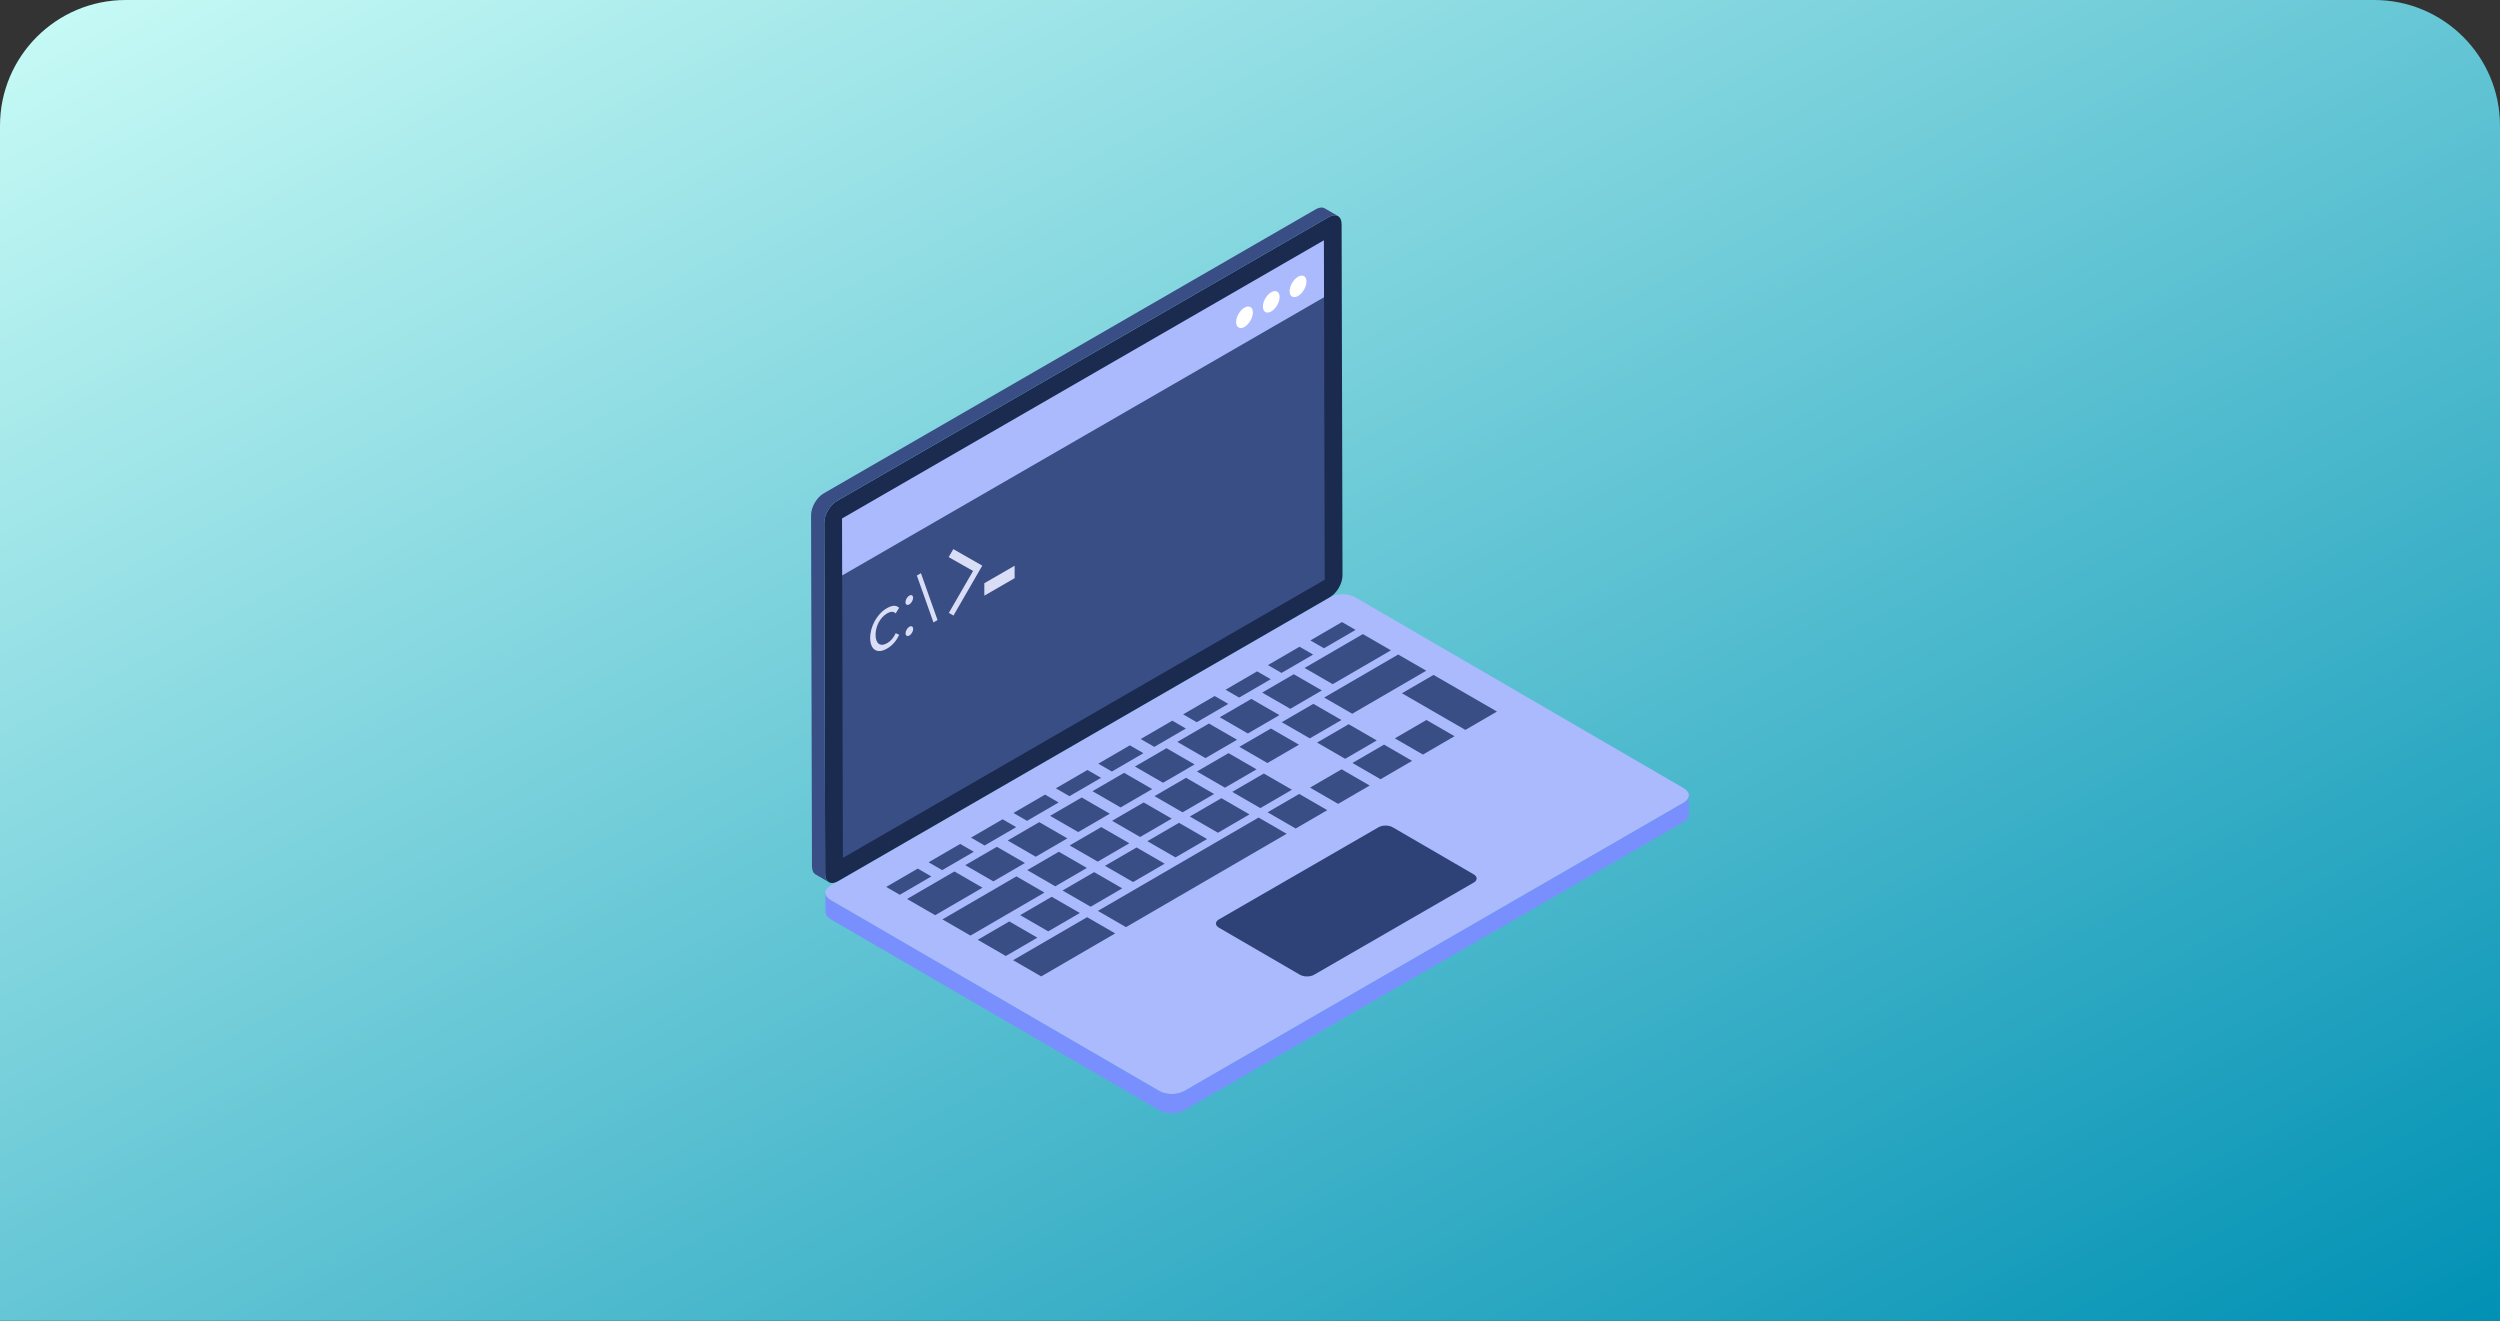 <svg width="318" height="168" viewBox="0 0 318 168" fill="none" xmlns="http://www.w3.org/2000/svg">
<rect x="0" y="0" width="318" height="168" fill="#333333" stroke="none"/>
<path d="M0 16C0 7.163 7.163 0 16 0H302C310.837 0 318 7.163 318 16V168H0V16Z" fill="url(#paint0_linear)"/>
<path d="M105.647 114.482L147.447 138.773C148.333 139.29 149.76 139.29 150.646 138.782L214.159 102.107C215.045 101.599 215.045 100.77 214.159 100.253L172.359 75.962C171.482 75.453 170.054 75.453 169.169 75.962L105.655 112.628C104.769 113.145 104.761 113.973 105.647 114.482Z" fill="#AABAFD"/>
<path d="M155.042 116.951C154.542 117.239 154.545 117.709 155.041 117.997L165.345 123.985C165.841 124.274 166.652 124.277 167.152 123.988L187.457 112.265C187.956 111.977 187.953 111.507 187.457 111.219L177.153 105.231C176.657 104.942 175.846 104.939 175.346 105.228L155.042 116.951Z" fill="#2E4277"/>
<path d="M104.99 113.563L104.998 116.008C104.998 116.336 105.22 116.673 105.655 116.927L147.455 141.218C148.341 141.727 149.768 141.727 150.654 141.218L214.167 104.552C214.61 104.298 214.832 103.962 214.832 103.617L214.824 101.18C214.824 101.517 214.602 101.853 214.159 102.107L150.646 138.782C149.76 139.29 148.332 139.29 147.446 138.773L105.646 114.482C105.204 114.228 104.99 113.9 104.99 113.563Z" fill="#798FFE"/>
<path d="M169.045 27.595C169.93 27.084 170.65 27.494 170.653 28.511L170.766 73.195C170.769 74.206 170.054 75.451 169.169 75.962L106.57 112.1C105.685 112.611 104.965 112.195 104.962 111.184L104.849 66.499C104.846 65.482 105.561 64.243 106.446 63.732L169.045 27.595Z" fill="#1B2A4F"/>
<path d="M103.168 65.525L103.283 110.208C103.283 110.708 103.463 111.069 103.75 111.233L105.429 112.21C105.142 112.046 104.962 111.685 104.962 111.184L104.847 66.501C104.847 65.484 105.561 64.246 106.446 63.729L169.045 27.595C169.488 27.341 169.89 27.316 170.185 27.48L168.506 26.504C168.219 26.34 167.809 26.364 167.366 26.619L104.768 62.761C103.882 63.269 103.168 64.508 103.168 65.525Z" fill="#384E85"/>
<path d="M107.108 65.954L107.217 109.122L168.506 73.74L168.398 30.572L107.108 65.954Z" fill="#384E85"/>
<path d="M107.108 65.954L107.127 73.195L168.416 37.813L168.398 30.572L107.108 65.954Z" fill="#AABAFD"/>
<path d="M158.292 39.138C158.883 38.797 159.363 39.059 159.365 39.738C159.367 40.417 158.89 41.243 158.299 41.585C157.718 41.92 157.238 41.646 157.236 40.967C157.234 40.288 157.711 39.473 158.292 39.138Z" fill="white"/>
<path d="M161.704 37.168C162.285 36.833 162.765 37.094 162.767 37.773C162.769 38.452 162.292 39.279 161.711 39.614C161.12 39.955 160.64 39.682 160.638 39.003C160.636 38.324 161.114 37.509 161.704 37.168Z" fill="white"/>
<path d="M165.107 35.203C165.698 34.862 166.178 35.124 166.18 35.803C166.182 36.482 165.705 37.309 165.114 37.65C164.523 37.991 164.043 37.717 164.041 37.038C164.039 36.359 164.516 35.544 165.107 35.203Z" fill="white"/>
<path d="M118.465 111.483L114.453 113.815L112.725 112.817L116.737 110.485L118.465 111.483Z" fill="#384E85"/>
<path d="M161.635 86.396L157.617 88.731L155.889 87.733L159.906 85.398L161.635 86.396Z" fill="#384E85"/>
<path d="M172.427 80.124L168.409 82.459L166.681 81.461L170.699 79.126L172.427 80.124Z" fill="#384E85"/>
<path d="M165.226 94.724L161.214 97.056L157.646 94.996L161.659 92.665L165.226 94.724Z" fill="#384E85"/>
<path d="M185.015 93.646L180.997 95.981L177.424 93.918L181.442 91.583L185.015 93.646Z" fill="#384E85"/>
<path d="M190.414 90.509L186.396 92.844L178.325 88.184L182.343 85.849L190.414 90.509Z" fill="#384E85"/>
<path d="M176.925 82.721L169.517 87.026L165.944 84.963L173.352 80.658L176.925 82.721Z" fill="#384E85"/>
<path d="M168.141 87.825L164.124 90.16L160.551 88.097L164.568 85.763L168.141 87.825Z" fill="#384E85"/>
<path d="M181.418 85.315L172.001 90.787L168.434 88.728L177.85 83.255L181.418 85.315Z" fill="#384E85"/>
<path d="M170.625 91.587L166.607 93.921L163.04 91.862L167.058 89.527L170.625 91.587Z" fill="#384E85"/>
<path d="M175.123 94.184L171.106 96.518L167.533 94.456L171.55 92.121L175.123 94.184Z" fill="#384E85"/>
<path d="M162.742 90.963L158.725 93.298L155.152 91.235L159.169 88.9L162.742 90.963Z" fill="#384E85"/>
<path d="M156.236 89.534L152.223 91.865L150.495 90.867L154.507 88.536L156.236 89.534Z" fill="#384E85"/>
<path d="M150.842 92.668L146.825 95.002L145.096 94.005L149.114 91.67L150.842 92.668Z" fill="#384E85"/>
<path d="M153.538 106.727L149.521 109.062L145.948 106.999L149.965 104.664L153.538 106.727Z" fill="#384E85"/>
<path d="M145.443 95.805L141.431 98.137L139.703 97.139L143.715 94.807L145.443 95.805Z" fill="#384E85"/>
<path d="M151.95 97.235L147.938 99.566L144.365 97.504L148.377 95.172L151.95 97.235Z" fill="#384E85"/>
<path d="M140.05 98.939L136.032 101.274L134.304 100.276L138.321 97.942L140.05 98.939Z" fill="#384E85"/>
<path d="M146.556 100.369L142.539 102.704L138.966 100.641L142.983 98.306L146.556 100.369Z" fill="#384E85"/>
<path d="M154.433 100.996L150.421 103.327L146.854 101.268L150.866 98.936L154.433 100.996Z" fill="#384E85"/>
<path d="M134.656 102.074L130.638 104.409L128.91 103.411L132.928 101.076L134.656 102.074Z" fill="#384E85"/>
<path d="M141.163 103.504L137.146 105.838L133.573 103.775L137.59 101.441L141.163 103.504Z" fill="#384E85"/>
<path d="M158.932 103.593L154.92 105.925L151.347 103.862L155.359 101.53L158.932 103.593Z" fill="#384E85"/>
<path d="M149.04 104.13L145.023 106.465L141.455 104.405L145.473 102.071L149.04 104.13Z" fill="#384E85"/>
<path d="M129.257 105.211L125.24 107.546L123.511 106.548L127.529 104.214L129.257 105.211Z" fill="#384E85"/>
<path d="M135.764 106.641L131.747 108.976L128.174 106.913L132.191 104.578L135.764 106.641Z" fill="#384E85"/>
<path d="M143.647 107.265L139.629 109.599L136.062 107.54L140.08 105.205L143.647 107.265Z" fill="#384E85"/>
<path d="M130.371 109.775L126.353 112.11L122.78 110.047L126.798 107.713L130.371 109.775Z" fill="#384E85"/>
<path d="M148.145 109.862L144.127 112.196L140.554 110.134L144.572 107.799L148.145 109.862Z" fill="#384E85"/>
<path d="M138.248 110.402L134.23 112.737L130.663 110.677L134.681 108.343L138.248 110.402Z" fill="#384E85"/>
<path d="M142.746 112.999L138.728 115.334L135.155 113.271L139.173 110.936L142.746 112.999Z" fill="#384E85"/>
<path d="M163.661 106.056L143.226 117.931L139.653 115.868L160.088 103.993L163.661 106.056Z" fill="#384E85"/>
<path d="M137.352 116.133L133.335 118.468L129.762 116.405L133.779 114.071L137.352 116.133Z" fill="#384E85"/>
<path d="M132.854 113.536L123.443 119.006L119.876 116.946L129.287 111.477L132.854 113.536Z" fill="#384E85"/>
<path d="M131.954 119.271L127.942 121.602L124.369 119.54L128.381 117.208L131.954 119.271Z" fill="#384E85"/>
<path d="M141.851 118.73L132.44 124.199L128.867 122.137L138.278 116.667L141.851 118.73Z" fill="#384E85"/>
<path d="M123.864 108.346L119.846 110.68L118.118 109.683L122.136 107.348L123.864 108.346Z" fill="#384E85"/>
<path d="M167.028 83.262L163.011 85.596L161.282 84.599L165.3 82.264L167.028 83.262Z" fill="#384E85"/>
<path d="M157.349 94.097L153.331 96.432L149.758 94.369L153.776 92.034L157.349 94.097Z" fill="#384E85"/>
<path d="M168.829 103.052L164.811 105.387L161.238 103.324L165.256 100.99L168.829 103.052Z" fill="#384E85"/>
<path d="M164.331 100.455L160.313 102.79L156.74 100.727L160.758 98.393L164.331 100.455Z" fill="#384E85"/>
<path d="M159.833 97.859L155.815 100.193L152.248 98.134L156.266 95.799L159.833 97.859Z" fill="#384E85"/>
<path d="M179.621 96.781L175.604 99.115L172.031 97.052L176.048 94.718L179.621 96.781Z" fill="#384E85"/>
<path d="M174.222 99.918L170.21 102.25L166.637 100.187L170.649 97.855L174.222 99.918Z" fill="#384E85"/>
<path d="M124.972 112.913L118.951 116.412L115.378 114.349L121.399 110.85L124.972 112.913Z" fill="#384E85"/>
<path d="M112.805 77.364C113.583 76.915 114.043 77.013 114.371 77.311L113.93 78.027C113.647 77.742 113.285 77.766 112.842 78.021C111.941 78.541 111.369 79.674 111.372 80.762C111.376 81.846 111.952 82.325 112.853 81.805C113.296 81.549 113.657 81.141 113.937 80.54L114.381 80.749C114.055 81.43 113.598 82.057 112.82 82.506C111.549 83.24 110.691 82.609 110.687 81.158C110.683 79.707 111.535 78.098 112.805 77.364Z" fill="#D9DDF6"/>
<path d="M115.67 79.721C115.932 79.57 116.156 79.698 116.157 79.999C116.158 80.304 115.935 80.685 115.673 80.836C115.408 80.99 115.187 80.864 115.187 80.559C115.186 80.258 115.404 79.875 115.67 79.721Z" fill="#D9DDF6"/>
<path d="M116.003 76.522C116.193 76.195 116.193 75.841 116.004 75.731C115.815 75.621 115.508 75.797 115.318 76.124C115.128 76.45 115.127 76.804 115.317 76.914C115.506 77.024 115.813 76.848 116.003 76.522Z" fill="#D9DDF6"/>
<path d="M117.144 72.909L119.255 78.871L118.735 79.171L116.624 73.209L117.144 72.909Z" fill="#D9DDF6"/>
<path d="M121.259 69.847L124.944 71.951L121.283 78.298L120.691 77.962L123.774 72.627L120.671 70.864L121.259 69.847Z" fill="#D9DDF6"/>
<path d="M129.06 71.96L129.064 73.544L125.21 75.769L125.205 74.185L129.06 71.96Z" fill="#D9DDF6"/>
<defs>
<linearGradient id="paint0_linear" x1="0" y1="0" x2="138.777" y2="262.684" gradientUnits="userSpaceOnUse">
<stop stop-color="#C9FBF6"/>
<stop offset="1" stop-color="#0191B4"/>
</linearGradient>
</defs>
</svg>
